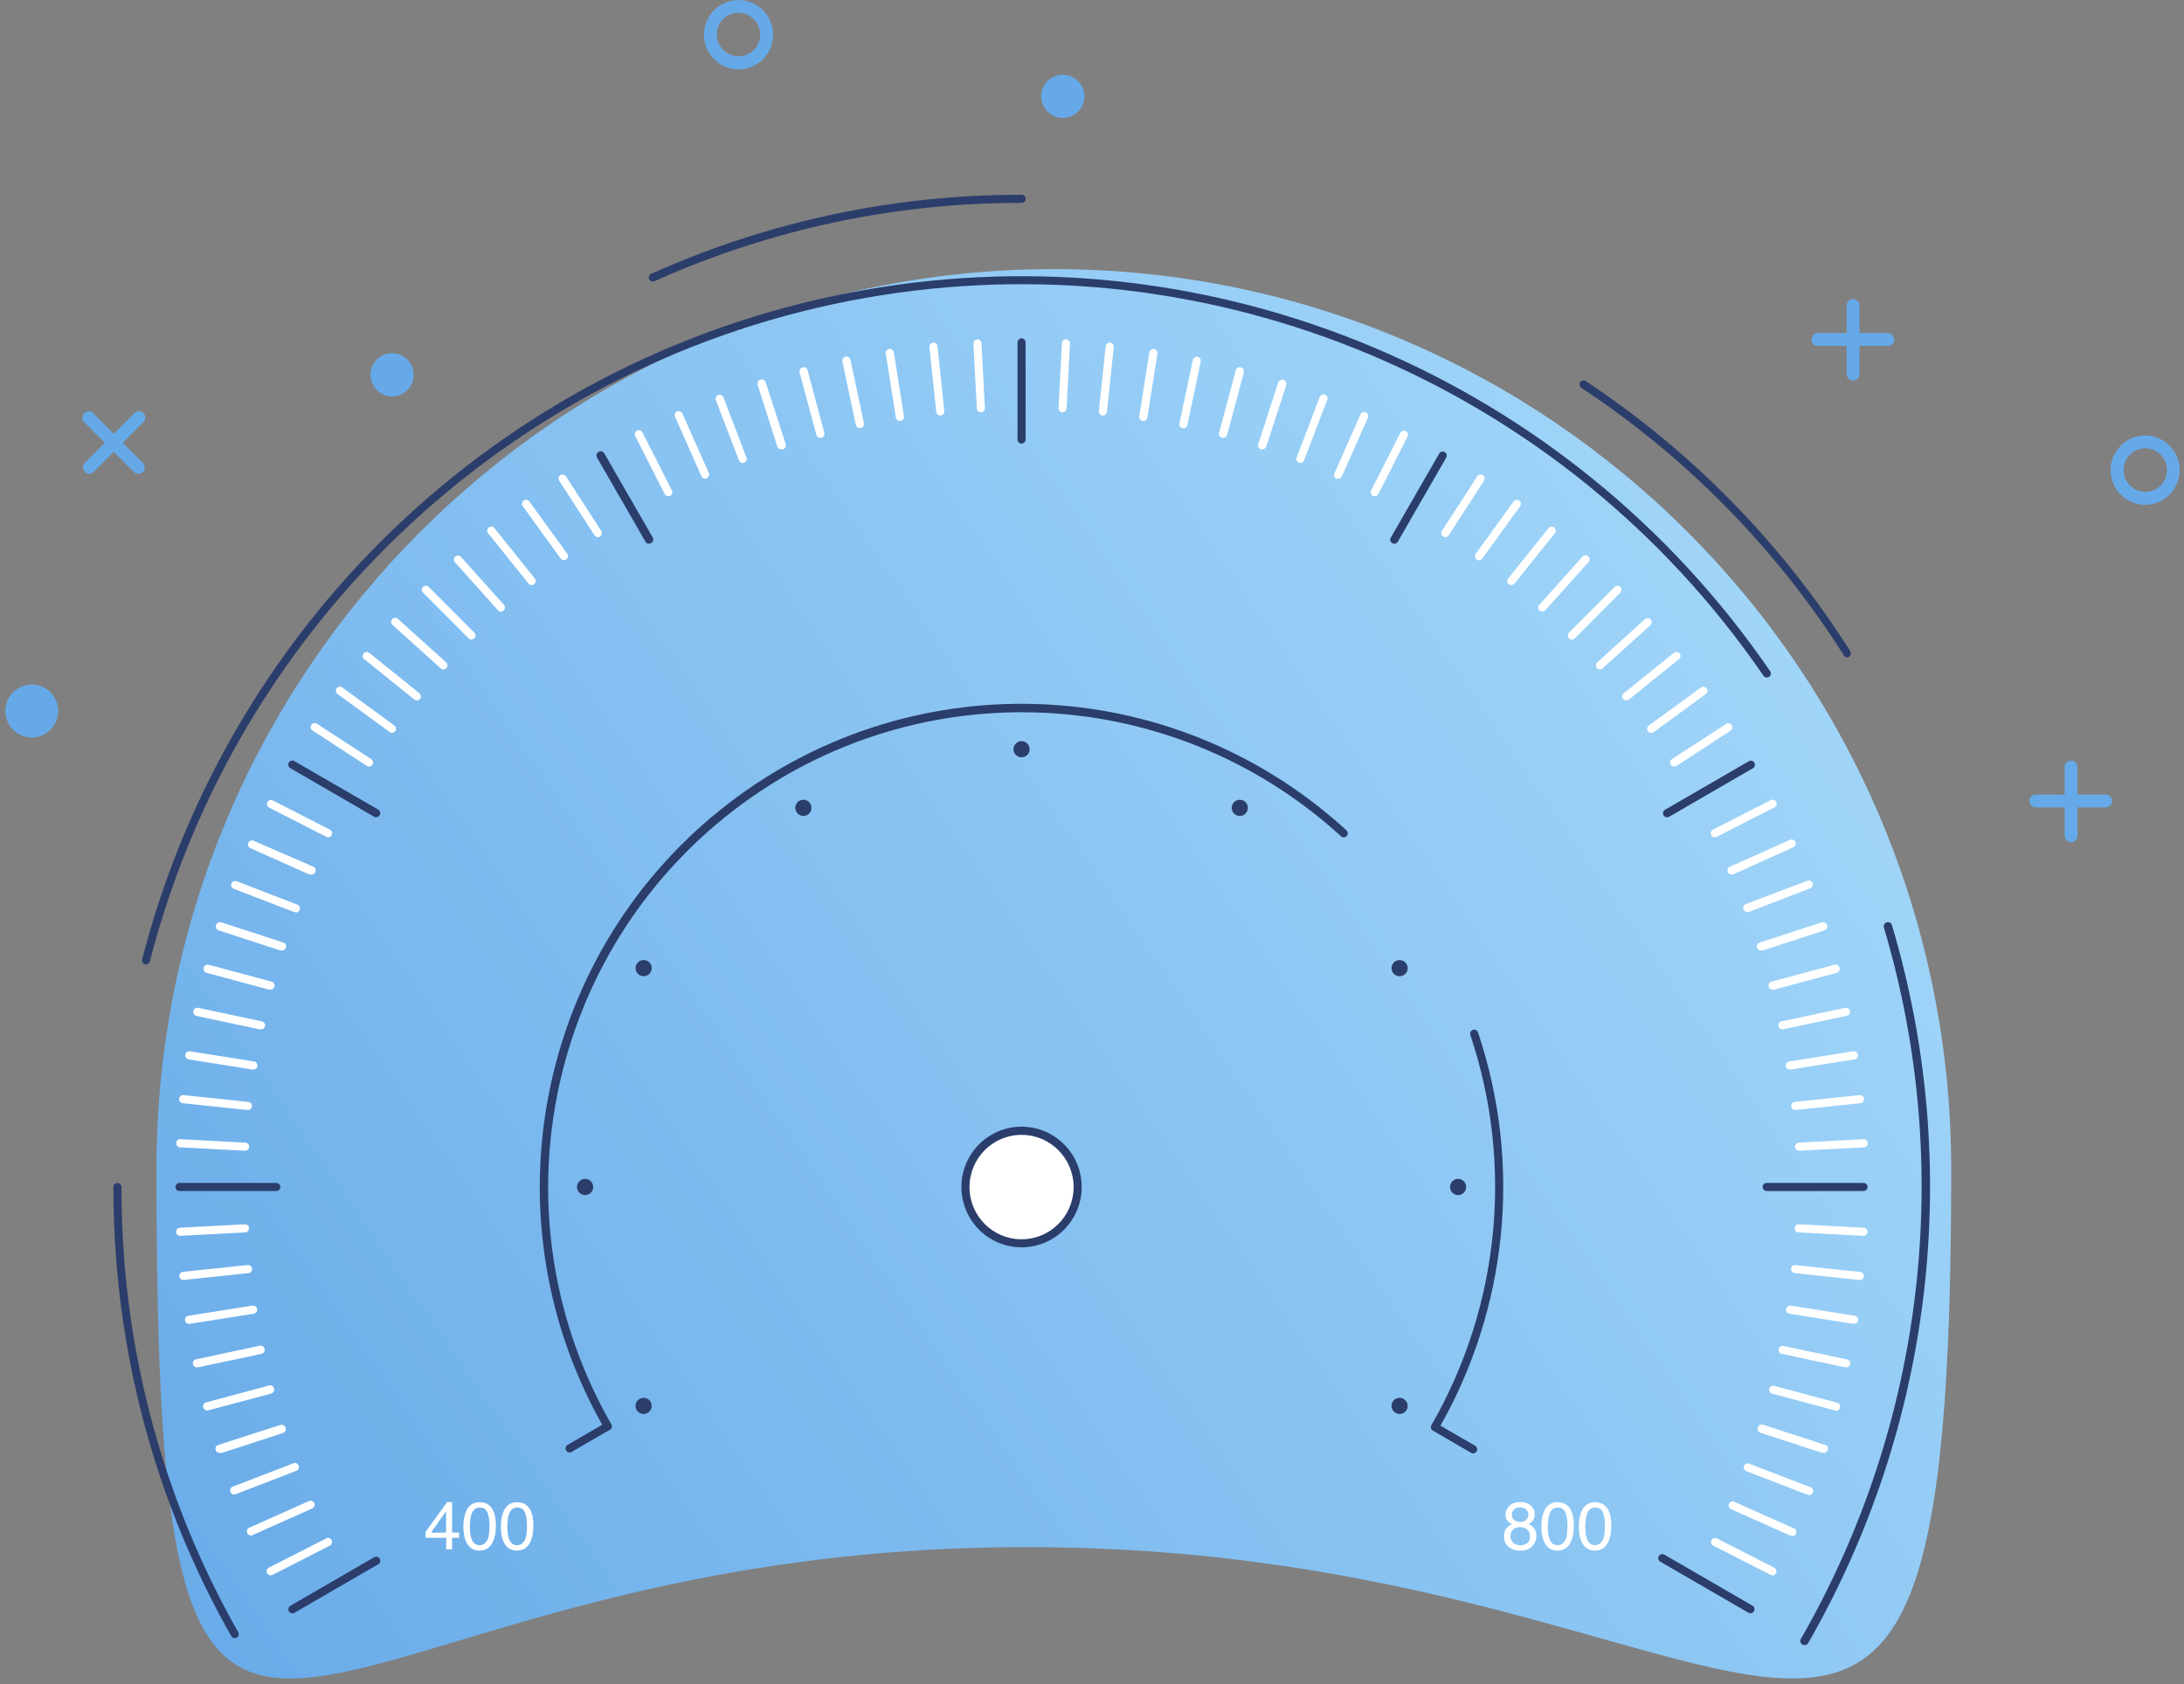<?xml version="1.0" encoding="UTF-8"?>
<svg width="389px" height="300px" viewBox="0 0 389 300" version="1.1" xmlns="http://www.w3.org/2000/svg" xmlns:xlink="http://www.w3.org/1999/xlink">
    <rect x="0" y="0" width="389" height="300" fill="#808080" stroke="none"/>
    <!-- Generator: Sketch 46.1 (44463) - http://www.bohemiancoding.com/sketch -->
    <title>Speedometer</title>
    <desc>Created with Sketch.</desc>
    <defs>
        <linearGradient x1="112.567%" y1="24.464%" x2="5.174%" y2="96.113%" id="linearGradient-1">
            <stop stop-color="#A8DBFB" offset="0%"></stop>
            <stop stop-color="#66A9E8" offset="100%"></stop>
        </linearGradient>
    </defs>
    <g id="Symbols" stroke="none" stroke-width="1" fill="none" fill-rule="evenodd">
        <g id="Speedometer">
            <g id="Speed_2" fill-rule="nonzero">
                <path d="M27.869,208.284 C27.869,119.73 99.43,47.942 187.704,47.942 C275.978,47.942 347.538,119.73 347.538,208.284 C347.538,360 316.957,275.611 182.858,275.611 C48.76,275.611 27.869,360 27.869,208.284 Z" id="Shape" fill="url(#linearGradient-1)"></path>
                <path d="M321.371,293.062 C321.115,293.061 320.879,292.923 320.752,292.7 C320.624,292.477 320.625,292.203 320.753,291.981 C342.843,253.567 348.193,207.725 335.547,165.231 C335.473,164.973 335.541,164.695 335.726,164.502 C335.911,164.308 336.185,164.228 336.445,164.293 C336.704,164.357 336.91,164.555 336.985,164.812 C349.747,207.688 344.349,253.943 322.061,292.702 C321.921,292.947 321.651,293.088 321.371,293.062 Z" id="Shape" fill="#2B3D6B"></path>
                <path d="M26,171.808 L25.828,171.808 C25.643,171.76 25.484,171.641 25.387,171.476 C25.29,171.311 25.262,171.113 25.31,170.928 C41.164,109.347 91.411,62.731 153.846,51.679 C216.282,40.627 279.398,67.177 315.304,119.596 C315.505,119.922 315.417,120.35 315.103,120.569 C314.789,120.788 314.359,120.722 314.125,120.418 C278.545,68.454 215.985,42.128 154.098,53.078 C92.21,64.028 42.403,110.234 26.69,171.274 C26.606,171.587 26.324,171.806 26,171.808 Z" id="Shape" fill="#2B3D6B"></path>
                <path d="M41.83,291.837 C41.569,291.84 41.327,291.702 41.197,291.476 C29.438,270.776 22.424,247.707 20.666,223.947 C20.35,219.822 20.192,215.625 20.192,211.471 C20.192,211.073 20.514,210.75 20.911,210.75 C21.308,210.75 21.629,211.073 21.629,211.471 C21.629,215.596 21.788,219.75 22.09,223.846 C23.831,247.393 30.781,270.255 42.434,290.769 C42.628,291.116 42.505,291.554 42.161,291.75 C42.059,291.806 41.945,291.835 41.83,291.837 Z" id="Shape" fill="#2B3D6B"></path>
                <path d="M116.434,50.149 C116.037,50.229 115.651,49.97 115.572,49.572 C115.492,49.174 115.75,48.786 116.147,48.707 C136.855,39.427 159.287,34.654 181.967,34.702 C182.364,34.702 182.686,35.025 182.686,35.423 C182.686,35.821 182.364,36.144 181.967,36.144 C159.491,36.096 137.259,40.824 116.736,50.019 C116.647,50.086 116.544,50.13 116.434,50.149 Z" id="Shape" fill="#2B3D6B"></path>
                <path d="M329.048,117.115 C328.804,117.115 328.577,116.99 328.445,116.784 C316.371,97.731 300.406,81.464 281.603,69.058 C281.314,68.824 281.249,68.408 281.455,68.098 C281.66,67.787 282.066,67.685 282.394,67.861 C301.326,80.388 317.398,96.796 329.552,116.005 C329.693,116.227 329.703,116.508 329.578,116.74 C329.452,116.971 329.21,117.115 328.948,117.115 L329.048,117.115 Z" id="Shape" fill="#2B3D6B"></path>
                <path d="M255.594,254.928 C255.338,254.926 255.102,254.788 254.975,254.565 C254.847,254.343 254.848,254.069 254.976,253.846 C267.108,232.76 269.627,207.461 261.891,184.385 C261.764,184.006 261.967,183.596 262.344,183.469 C262.721,183.341 263.13,183.545 263.257,183.923 C271.132,207.403 268.566,233.146 256.212,254.596 C256.077,254.807 255.843,254.932 255.594,254.928 Z" id="Shape" fill="#2B3D6B"></path>
                <path d="M108.239,254.798 C107.984,254.797 107.749,254.659 107.621,254.438 C86.485,217.672 95.222,170.939 128.201,144.354 C161.18,117.77 208.554,119.273 239.793,147.894 C240.001,148.062 240.1,148.332 240.049,148.594 C239.998,148.857 239.805,149.07 239.55,149.147 C239.294,149.224 239.017,149.153 238.83,148.962 C208.105,120.874 161.564,119.424 129.16,145.543 C96.756,171.663 88.146,217.569 108.872,253.716 C109.068,254.059 108.953,254.497 108.613,254.697 C108.5,254.765 108.371,254.8 108.239,254.798 Z" id="Shape" fill="#2B3D6B"></path>
                <ellipse id="Oval" fill="#FFFFFF" cx="181.953" cy="211.457" rx="9.992" ry="10.024"></ellipse>
                <path d="M181.953,222.202 C176.037,222.202 171.241,217.391 171.241,211.457 C171.241,205.522 176.037,200.712 181.953,200.712 C187.868,200.712 192.664,205.522 192.664,211.457 C192.664,217.391 187.868,222.202 181.953,222.202 Z M181.953,202.168 C176.831,202.168 172.679,206.333 172.679,211.471 C172.679,216.609 176.831,220.774 181.953,220.774 C187.074,220.774 191.226,216.609 191.226,211.471 C191.226,206.333 187.074,202.168 181.953,202.168 Z" id="Shape" fill="#2B3D6B"></path>
                <path d="M181.953,60.995 L181.953,78.303" id="Shape" fill="#78D2DF"></path>
                <path d="M181.953,79.024 C181.556,79.024 181.234,78.701 181.234,78.303 L181.234,60.995 C181.234,60.597 181.556,60.274 181.953,60.274 C182.35,60.274 182.671,60.597 182.671,60.995 L182.671,78.303 C182.671,78.701 182.35,79.024 181.953,79.024 Z" id="Shape" fill="#2B3D6B"></path>
                <path d="M106.96,81.144 L115.586,96.144" id="Shape" fill="#78D2DF"></path>
                <path d="M115.586,96.865 C115.331,96.864 115.096,96.727 114.968,96.505 L106.342,81.519 C106.208,81.287 106.208,81.002 106.341,80.77 C106.475,80.538 106.721,80.395 106.988,80.395 C107.255,80.395 107.502,80.537 107.635,80.769 L116.262,95.755 C116.39,95.977 116.39,96.251 116.263,96.474 C116.136,96.697 115.9,96.835 115.644,96.837 L115.586,96.865 Z" id="Shape" fill="#2B3D6B"></path>
                <path d="M52.067,136.226 L67.005,144.88" id="Shape" fill="#78D2DF"></path>
                <path d="M67.005,145.601 C66.878,145.6 66.754,145.565 66.645,145.5 L51.707,136.846 C51.362,136.647 51.243,136.205 51.441,135.858 C51.64,135.512 52.081,135.392 52.426,135.591 L67.379,144.231 C67.656,144.396 67.79,144.726 67.706,145.038 C67.622,145.351 67.342,145.569 67.019,145.572 L67.005,145.601 Z" id="Shape" fill="#2B3D6B"></path>
                <path d="M296.138,277.587 L311.853,286.688" id="Shape" fill="#78D2DF"></path>
                <path d="M311.795,287.409 C311.669,287.407 311.545,287.373 311.436,287.308 L295.721,278.207 C295.498,278.078 295.36,277.839 295.36,277.581 C295.359,277.322 295.496,277.083 295.719,276.953 C295.942,276.824 296.217,276.823 296.44,276.952 L312.155,286.053 C312.432,286.218 312.566,286.548 312.482,286.86 C312.399,287.173 312.118,287.391 311.795,287.394 L311.795,287.409 Z" id="Shape" fill="#2B3D6B"></path>
                <path d="M31.967,211.457 L49.22,211.457" id="Shape" fill="#78D2DF"></path>
                <path d="M49.22,212.178 L31.967,212.178 C31.57,212.178 31.248,211.855 31.248,211.457 C31.248,211.058 31.57,210.736 31.967,210.736 L49.22,210.736 C49.617,210.736 49.939,211.058 49.939,211.457 C49.939,211.855 49.617,212.178 49.22,212.178 Z" id="Shape" fill="#2B3D6B"></path>
                <path d="M314.7,211.457 L331.953,211.457" id="Shape" fill="#78D2DF"></path>
                <path d="M331.924,212.178 L314.671,212.178 C314.274,212.178 313.952,211.855 313.952,211.457 C313.952,211.058 314.274,210.736 314.671,210.736 L331.924,210.736 C332.321,210.736 332.643,211.058 332.643,211.457 C332.643,211.855 332.321,212.178 331.924,212.178 Z" id="Shape" fill="#2B3D6B"></path>
                <path d="M52.067,286.688 L67.005,278.034" id="Shape" fill="#78D2DF"></path>
                <path d="M52.067,287.409 C51.744,287.405 51.463,287.187 51.38,286.875 C51.296,286.562 51.43,286.232 51.707,286.067 L66.645,277.413 C66.991,277.214 67.432,277.334 67.63,277.68 C67.829,278.027 67.71,278.469 67.364,278.668 L52.426,287.322 C52.316,287.383 52.192,287.412 52.067,287.409 L52.067,287.409 Z" id="Shape" fill="#2B3D6B"></path>
                <path d="M296.915,144.88 L311.853,136.226" id="Shape" fill="#78D2DF"></path>
                <path d="M296.915,145.601 C296.592,145.598 296.312,145.379 296.228,145.067 C296.144,144.755 296.278,144.425 296.555,144.26 L311.494,135.606 C311.839,135.407 312.28,135.526 312.478,135.873 C312.677,136.219 312.558,136.661 312.212,136.861 L297.274,145.514 C297.164,145.574 297.04,145.604 296.915,145.601 L296.915,145.601 Z" id="Shape" fill="#2B3D6B"></path>
                <path d="M248.333,96.144 L256.96,81.144" id="Shape" fill="#78D2DF"></path>
                <path d="M248.333,96.865 C248.077,96.864 247.841,96.726 247.714,96.503 C247.587,96.28 247.587,96.006 247.715,95.784 L256.342,80.798 C256.47,80.574 256.708,80.436 256.966,80.435 C257.223,80.435 257.462,80.572 257.591,80.796 C257.72,81.019 257.721,81.295 257.592,81.519 L248.966,96.505 C248.836,96.731 248.594,96.869 248.333,96.865 Z" id="Shape" fill="#2B3D6B"></path>
                <path d="M174.706,73.442 C174.326,73.443 174.01,73.146 173.987,72.764 L173.384,61.226 C173.372,61.035 173.436,60.846 173.563,60.703 C173.69,60.56 173.869,60.473 174.059,60.462 C174.25,60.45 174.438,60.515 174.581,60.642 C174.724,60.769 174.81,60.948 174.821,61.139 L175.425,72.678 C175.437,72.869 175.372,73.057 175.246,73.201 C175.119,73.344 174.94,73.431 174.749,73.442 L174.706,73.442 Z" id="Shape" fill="#FFFFFF"></path>
                <path d="M167.474,74.019 C167.104,74.021 166.793,73.74 166.756,73.37 L165.548,61.832 C165.508,61.433 165.798,61.078 166.195,61.038 C166.592,60.999 166.946,61.289 166.986,61.688 L168.193,73.226 C168.235,73.62 167.953,73.974 167.561,74.019 L167.474,74.019 Z" id="Shape" fill="#FFFFFF"></path>
                <path d="M160.271,75 C159.921,74.997 159.623,74.742 159.567,74.394 L157.77,63 C157.706,62.602 157.977,62.227 158.374,62.163 C158.771,62.1 159.144,62.371 159.207,62.769 L161.005,74.163 C161.033,74.353 160.986,74.546 160.873,74.7 C160.759,74.854 160.59,74.957 160.401,74.986 L160.271,75 Z" id="Shape" fill="#FFFFFF"></path>
                <path d="M153.14,76.284 C152.799,76.284 152.504,76.043 152.436,75.707 L150.049,64.413 C149.995,64.156 150.082,63.889 150.278,63.713 C150.473,63.538 150.747,63.48 150.997,63.562 C151.246,63.644 151.433,63.853 151.487,64.111 L153.873,75.404 C153.912,75.591 153.874,75.786 153.769,75.946 C153.664,76.105 153.5,76.217 153.313,76.255 L153.14,76.284 Z" id="Shape" fill="#FFFFFF"></path>
                <path d="M146.095,77.986 C145.772,77.984 145.489,77.765 145.405,77.452 L142.415,66.346 C142.348,66.089 142.423,65.815 142.612,65.628 C142.801,65.441 143.075,65.37 143.331,65.44 C143.587,65.511 143.786,65.714 143.852,65.971 L146.828,77.12 C146.929,77.502 146.705,77.895 146.325,78 L146.095,77.986 Z" id="Shape" fill="#FFFFFF"></path>
                <path d="M139.137,80.048 C138.821,80.05 138.541,79.845 138.446,79.543 L134.953,68.582 C134.83,68.183 135.052,67.76 135.449,67.637 C135.846,67.514 136.267,67.736 136.39,68.135 L139.942,79.111 C140.064,79.489 139.859,79.896 139.482,80.019 L139.137,80.048 Z" id="Shape" fill="#FFFFFF"></path>
                <path d="M132.293,82.486 C131.994,82.488 131.725,82.304 131.617,82.024 L127.491,71.25 C127.381,70.889 127.568,70.504 127.919,70.368 C128.27,70.231 128.666,70.39 128.828,70.731 L132.954,81.505 C133.04,81.727 133.01,81.978 132.875,82.174 C132.74,82.371 132.516,82.487 132.278,82.486 L132.293,82.486 Z" id="Shape" fill="#FFFFFF"></path>
                <path d="M125.593,85.269 C125.306,85.27 125.046,85.1 124.932,84.837 L120.259,74.293 C120.134,74.056 120.151,73.769 120.303,73.548 C120.455,73.327 120.716,73.209 120.982,73.241 C121.247,73.274 121.473,73.451 121.567,73.702 L126.24,84.245 C126.402,84.608 126.241,85.033 125.88,85.197 C125.791,85.241 125.693,85.266 125.593,85.269 L125.593,85.269 Z" id="Shape" fill="#FFFFFF"></path>
                <path d="M119.037,88.399 C118.765,88.402 118.515,88.252 118.39,88.01 L113.171,77.726 C113.032,77.494 113.034,77.204 113.176,76.974 C113.318,76.745 113.576,76.614 113.844,76.635 C114.113,76.657 114.347,76.827 114.45,77.077 L119.669,87.361 C119.784,87.583 119.776,87.85 119.647,88.065 C119.518,88.279 119.287,88.411 119.037,88.413 L119.037,88.399 Z" id="Shape" fill="#FFFFFF"></path>
                <path d="M106.485,95.683 C106.241,95.682 106.013,95.557 105.881,95.351 L99.613,85.673 C99.457,85.457 99.434,85.172 99.551,84.933 C99.669,84.693 99.909,84.539 100.175,84.531 C100.44,84.523 100.689,84.663 100.821,84.894 L107.089,94.572 C107.231,94.794 107.241,95.076 107.115,95.307 C106.989,95.538 106.748,95.682 106.485,95.683 L106.485,95.683 Z" id="Shape" fill="#FFFFFF"></path>
                <path d="M100.447,99.808 C100.218,99.804 100.004,99.692 99.872,99.505 L93.114,90.173 C92.963,89.964 92.934,89.69 93.038,89.454 C93.142,89.218 93.364,89.056 93.62,89.029 C93.876,89.002 94.127,89.113 94.279,89.322 L101.036,98.654 C101.191,98.872 101.213,99.159 101.092,99.398 C100.971,99.637 100.728,99.789 100.461,99.793 L100.447,99.808 Z" id="Shape" fill="#FFFFFF"></path>
                <path d="M94.696,104.236 C94.477,104.235 94.271,104.134 94.135,103.962 L86.946,94.99 C86.696,94.68 86.744,94.224 87.054,93.974 C87.364,93.723 87.818,93.771 88.068,94.082 L95.256,103.053 C95.427,103.269 95.459,103.564 95.34,103.813 C95.221,104.061 94.971,104.22 94.696,104.221 L94.696,104.236 Z" id="Shape" fill="#FFFFFF"></path>
                <path d="M89.232,108.966 C89.028,108.964 88.835,108.875 88.7,108.721 L81.008,100.139 C80.77,99.842 80.804,99.409 81.086,99.153 C81.369,98.897 81.801,98.906 82.072,99.173 L89.764,107.755 C89.95,107.966 89.995,108.267 89.881,108.524 C89.766,108.782 89.513,108.949 89.232,108.952 L89.232,108.966 Z" id="Shape" fill="#FFFFFF"></path>
                <path d="M83.97,113.942 C83.781,113.94 83.6,113.862 83.467,113.726 L75.329,105.562 C75.047,105.28 75.047,104.821 75.329,104.538 C75.611,104.256 76.068,104.256 76.35,104.538 L84.488,112.702 C84.689,112.908 84.749,113.215 84.639,113.481 C84.53,113.748 84.272,113.924 83.985,113.928 L83.97,113.942 Z" id="Shape" fill="#FFFFFF"></path>
                <path d="M78.967,119.25 C78.791,119.248 78.622,119.181 78.492,119.062 L69.938,111.346 C69.73,111.178 69.631,110.909 69.682,110.646 C69.733,110.383 69.925,110.17 70.181,110.093 C70.437,110.016 70.714,110.088 70.901,110.279 L79.456,117.995 C79.674,118.194 79.749,118.508 79.644,118.785 C79.54,119.062 79.277,119.246 78.981,119.25 L78.967,119.25 Z" id="Shape" fill="#FFFFFF"></path>
                <path d="M74.251,124.788 C74.089,124.788 73.932,124.732 73.805,124.63 L64.863,117.418 C64.553,117.167 64.505,116.712 64.755,116.401 C65.005,116.091 65.459,116.042 65.768,116.293 L74.711,123.505 C74.948,123.696 75.04,124.016 74.94,124.305 C74.84,124.593 74.57,124.787 74.265,124.788 L74.251,124.788 Z" id="Shape" fill="#FFFFFF"></path>
                <path d="M69.837,130.558 C69.686,130.556 69.54,130.505 69.42,130.413 L60.118,123.635 C59.91,123.483 59.799,123.231 59.826,122.974 C59.853,122.717 60.015,122.495 60.25,122.39 C60.485,122.285 60.758,122.314 60.966,122.466 L70.254,129.26 C70.5,129.444 70.601,129.765 70.507,130.058 C70.413,130.351 70.144,130.552 69.837,130.558 L69.837,130.558 Z" id="Shape" fill="#FFFFFF"></path>
                <path d="M65.725,136.558 C65.587,136.557 65.453,136.517 65.337,136.442 L55.69,130.154 C55.459,130.022 55.319,129.772 55.327,129.506 C55.335,129.239 55.489,128.999 55.728,128.881 C55.966,128.763 56.25,128.786 56.466,128.942 L66.113,135.231 C66.381,135.404 66.503,135.733 66.413,136.04 C66.323,136.346 66.044,136.557 65.725,136.558 L65.725,136.558 Z" id="Shape" fill="#FFFFFF"></path>
                <path d="M58.479,149.163 C58.365,149.166 58.251,149.141 58.148,149.091 L47.897,143.856 C47.574,143.661 47.456,143.25 47.626,142.912 C47.796,142.575 48.197,142.427 48.544,142.572 L58.752,147.793 C59.057,147.941 59.218,148.282 59.138,148.612 C59.058,148.942 58.76,149.172 58.421,149.163 L58.479,149.163 Z" id="Shape" fill="#FFFFFF"></path>
                <path d="M315.692,280.63 C315.577,280.633 315.464,280.608 315.361,280.558 L305.11,275.322 C304.787,275.127 304.669,274.716 304.839,274.379 C305.009,274.042 305.409,273.893 305.757,274.038 L316.008,279.274 C316.313,279.422 316.474,279.763 316.394,280.093 C316.314,280.423 316.016,280.653 315.677,280.644 L315.692,280.63 Z" id="Shape" fill="#FFFFFF"></path>
                <path d="M55.359,155.769 C55.264,155.789 55.166,155.789 55.071,155.769 L44.562,151.082 C44.226,150.904 44.085,150.495 44.241,150.148 C44.397,149.8 44.796,149.634 45.151,149.769 L55.647,154.327 C56.044,154.407 56.301,154.794 56.222,155.192 C56.142,155.591 55.756,155.849 55.359,155.769 Z" id="Shape" fill="#FFFFFF"></path>
                <path d="M319.07,273.519 C318.976,273.539 318.878,273.539 318.783,273.519 L308.273,268.832 C307.937,268.654 307.797,268.245 307.953,267.898 C308.109,267.55 308.507,267.384 308.862,267.519 L319.372,272.207 C319.769,272.286 320.027,272.674 319.948,273.072 C319.868,273.47 319.482,273.729 319.085,273.649 L319.07,273.519 Z" id="Shape" fill="#FFFFFF"></path>
                <path d="M52.57,162.447 C52.484,162.463 52.397,162.463 52.311,162.447 L41.571,158.308 C41.231,158.146 41.073,157.748 41.209,157.396 C41.345,157.044 41.729,156.857 42.089,156.966 L52.829,161.106 C53.226,161.177 53.49,161.558 53.418,161.957 C53.347,162.355 52.967,162.62 52.57,162.548 L52.57,162.447 Z" id="Shape" fill="#FFFFFF"></path>
                <path d="M322.075,266.236 C321.99,266.251 321.902,266.251 321.817,266.236 L311.077,262.096 C310.819,262.017 310.626,261.801 310.578,261.535 C310.53,261.268 310.635,260.998 310.849,260.833 C311.063,260.669 311.351,260.639 311.594,260.755 L322.334,264.894 C322.591,264.941 322.804,265.121 322.892,265.367 C322.98,265.614 322.931,265.888 322.763,266.088 C322.594,266.288 322.332,266.383 322.075,266.337 L322.075,266.236 Z" id="Shape" fill="#FFFFFF"></path>
                <path d="M50.126,169.312 L49.91,169.312 L38.969,165.75 C38.572,165.627 38.35,165.204 38.473,164.805 C38.596,164.407 39.017,164.184 39.414,164.308 L50.356,167.87 C50.753,167.93 51.026,168.301 50.967,168.7 C50.907,169.098 50.537,169.372 50.14,169.312 L50.126,169.312 Z" id="Shape" fill="#FFFFFF"></path>
                <path d="M324.735,258.808 L324.52,258.808 L313.578,255.245 C313.181,255.122 312.959,254.699 313.082,254.3 C313.205,253.902 313.627,253.679 314.024,253.803 L324.965,257.365 C325.222,257.404 325.439,257.577 325.534,257.82 C325.629,258.062 325.588,258.337 325.426,258.541 C325.264,258.745 325.006,258.846 324.75,258.808 L324.735,258.808 Z" id="Shape" fill="#FFFFFF"></path>
                <path d="M48.098,176.293 L47.911,176.293 L36.798,173.308 C36.541,173.241 36.339,173.041 36.269,172.785 C36.198,172.528 36.269,172.253 36.456,172.064 C36.642,171.874 36.915,171.798 37.172,171.865 L48.285,174.851 C48.682,174.903 48.962,175.268 48.911,175.666 C48.859,176.064 48.495,176.345 48.098,176.293 L48.098,176.293 Z" id="Shape" fill="#FFFFFF"></path>
                <path d="M326.935,251.25 L326.748,251.25 L315.634,248.264 C315.255,248.159 315.03,247.767 315.131,247.385 C315.243,247.009 315.628,246.787 316.008,246.88 L327.122,249.865 C327.379,249.899 327.598,250.067 327.698,250.307 C327.797,250.547 327.762,250.822 327.604,251.028 C327.447,251.235 327.192,251.341 326.935,251.308 L326.935,251.25 Z" id="Shape" fill="#FFFFFF"></path>
                <path d="M46.402,183.375 L46.258,183.375 L35.001,180.981 C34.744,180.927 34.535,180.739 34.453,180.489 C34.372,180.239 34.429,179.964 34.604,179.768 C34.78,179.572 35.046,179.484 35.302,179.538 L46.56,181.933 C46.957,181.973 47.247,182.328 47.207,182.726 C47.167,183.124 46.813,183.415 46.416,183.375 L46.402,183.375 Z" id="Shape" fill="#FFFFFF"></path>
                <path d="M328.761,243.577 L328.617,243.577 L317.36,241.183 C317.173,241.144 317.009,241.033 316.903,240.874 C316.798,240.714 316.761,240.519 316.799,240.332 C316.885,239.946 317.26,239.698 317.647,239.769 L328.905,242.163 C329.302,242.203 329.591,242.558 329.552,242.957 C329.512,243.355 329.158,243.646 328.761,243.606 L328.761,243.577 Z" id="Shape" fill="#FFFFFF"></path>
                <path d="M45.079,190.529 L44.964,190.529 L33.606,188.726 C33.209,188.662 32.939,188.288 33.002,187.889 C33.066,187.491 33.439,187.22 33.836,187.284 L45.194,189.087 C45.591,189.118 45.887,189.467 45.856,189.865 C45.824,190.264 45.476,190.561 45.079,190.529 L45.079,190.529 Z" id="Shape" fill="#FFFFFF"></path>
                <path d="M330.199,235.832 L330.084,235.832 L318.725,234.029 C318.469,233.988 318.253,233.812 318.16,233.568 C318.068,233.325 318.111,233.05 318.275,232.847 C318.439,232.645 318.699,232.545 318.955,232.587 L330.314,234.389 C330.711,234.421 331.007,234.77 330.975,235.168 C330.943,235.567 330.596,235.864 330.199,235.832 L330.199,235.832 Z" id="Shape" fill="#FFFFFF"></path>
                <path d="M44.13,197.74 L44.058,197.74 L32.556,196.529 C32.159,196.489 31.87,196.134 31.909,195.736 C31.949,195.337 32.303,195.047 32.7,195.087 L44.202,196.298 C44.599,196.318 44.905,196.657 44.885,197.055 C44.865,197.454 44.527,197.76 44.13,197.74 L44.13,197.74 Z" id="Shape" fill="#FFFFFF"></path>
                <path d="M331.219,228.014 L331.148,228.014 L319.646,226.803 C319.253,226.758 318.971,226.403 319.013,226.01 C319.031,225.819 319.125,225.644 319.274,225.524 C319.423,225.405 319.614,225.351 319.804,225.375 L331.306,226.587 C331.703,226.606 332.008,226.945 331.989,227.344 C331.969,227.742 331.631,228.049 331.234,228.029 L331.219,228.014 Z" id="Shape" fill="#FFFFFF"></path>
                <path d="M43.57,204.995 L43.57,204.995 L32.068,204.389 C31.877,204.378 31.698,204.291 31.571,204.148 C31.445,204.005 31.38,203.816 31.392,203.625 C31.399,203.432 31.484,203.251 31.628,203.123 C31.772,202.995 31.962,202.931 32.154,202.947 L43.656,203.553 C44.053,203.553 44.375,203.876 44.375,204.274 C44.375,204.672 44.053,204.995 43.656,204.995 L43.57,204.995 Z" id="Shape" fill="#FFFFFF"></path>
                <path d="M331.838,220.154 L331.838,220.154 L320.336,219.548 C319.939,219.528 319.633,219.189 319.653,218.791 C319.673,218.393 320.011,218.086 320.408,218.106 L331.91,218.712 C332.307,218.712 332.628,219.034 332.628,219.433 C332.628,219.831 332.307,220.154 331.91,220.154 L331.838,220.154 Z" id="Shape" fill="#FFFFFF"></path>
                <path d="M32.082,220.154 C31.685,220.154 31.363,219.831 31.363,219.433 C31.363,219.034 31.685,218.712 32.082,218.712 L43.584,218.106 C43.777,218.086 43.969,218.147 44.114,218.276 C44.259,218.405 44.343,218.589 44.346,218.784 C44.358,218.975 44.293,219.163 44.166,219.307 C44.039,219.45 43.861,219.537 43.67,219.548 L32.168,220.154 L32.082,220.154 Z" id="Shape" fill="#FFFFFF"></path>
                <path d="M320.422,204.995 C320.025,204.995 319.703,204.672 319.703,204.274 C319.703,203.876 320.025,203.553 320.422,203.553 L331.924,202.947 C332.318,202.93 332.655,203.23 332.686,203.625 C332.698,203.816 332.633,204.005 332.506,204.148 C332.38,204.291 332.201,204.378 332.01,204.389 L320.508,204.995 L320.422,204.995 Z" id="Shape" fill="#FFFFFF"></path>
                <path d="M32.686,228.014 C32.289,228.034 31.951,227.728 31.931,227.329 C31.911,226.931 32.217,226.592 32.614,226.572 L44.116,225.361 C44.373,225.335 44.624,225.448 44.774,225.659 C44.925,225.869 44.952,226.144 44.846,226.38 C44.74,226.616 44.516,226.777 44.26,226.803 L32.758,228.014 L32.686,228.014 Z" id="Shape" fill="#FFFFFF"></path>
                <path d="M319.789,197.74 C319.392,197.76 319.054,197.454 319.035,197.055 C319.015,196.657 319.32,196.318 319.717,196.298 L331.219,195.087 C331.476,195.061 331.727,195.174 331.878,195.385 C332.029,195.595 332.056,195.87 331.95,196.106 C331.844,196.342 331.62,196.503 331.363,196.529 L319.861,197.74 L319.789,197.74 Z" id="Shape" fill="#FFFFFF"></path>
                <path d="M33.721,235.832 C33.324,235.864 32.976,235.567 32.945,235.168 C32.913,234.77 33.209,234.421 33.606,234.389 L44.964,232.587 C45.361,232.523 45.734,232.794 45.798,233.192 C45.862,233.591 45.591,233.965 45.194,234.029 L33.836,235.832 L33.721,235.832 Z" id="Shape" fill="#FFFFFF"></path>
                <path d="M318.84,190.529 C318.443,190.561 318.096,190.264 318.064,189.865 C318.032,189.467 318.328,189.118 318.725,189.087 L330.084,187.284 C330.481,187.22 330.854,187.491 330.918,187.889 C330.981,188.288 330.711,188.662 330.314,188.726 L318.955,190.529 L318.84,190.529 Z" id="Shape" fill="#FFFFFF"></path>
                <path d="M35.144,243.577 C34.747,243.617 34.393,243.326 34.354,242.928 C34.314,242.53 34.604,242.174 35.001,242.135 L46.258,239.74 C46.655,239.657 47.045,239.912 47.128,240.31 C47.211,240.708 46.957,241.099 46.56,241.183 L35.302,243.577 L35.144,243.577 Z" id="Shape" fill="#FFFFFF"></path>
                <path d="M317.546,183.375 C317.149,183.415 316.795,183.124 316.756,182.726 C316.716,182.328 317.006,181.973 317.403,181.933 L328.66,179.538 C329.048,179.467 329.422,179.715 329.509,180.101 C329.547,180.288 329.509,180.483 329.404,180.643 C329.299,180.803 329.135,180.914 328.948,180.952 L317.69,183.346 L317.546,183.375 Z" id="Shape" fill="#FFFFFF"></path>
                <path d="M36.985,251.25 C36.588,251.302 36.224,251.021 36.172,250.623 C36.121,250.224 36.401,249.859 36.798,249.808 L47.911,246.822 C48.309,246.719 48.714,246.957 48.817,247.356 C48.921,247.754 48.682,248.161 48.285,248.264 L37.186,251.221 L36.985,251.25 Z" id="Shape" fill="#FFFFFF"></path>
                <path d="M315.821,176.293 C315.424,176.345 315.06,176.064 315.009,175.666 C314.957,175.268 315.237,174.903 315.634,174.851 L326.748,171.865 C327.005,171.798 327.278,171.874 327.464,172.064 C327.65,172.253 327.722,172.528 327.651,172.785 C327.58,173.041 327.379,173.241 327.122,173.308 L316.008,176.293 L315.821,176.293 Z" id="Shape" fill="#FFFFFF"></path>
                <path d="M39.213,258.808 C38.816,258.867 38.446,258.593 38.386,258.195 C38.327,257.796 38.6,257.425 38.997,257.365 L49.939,253.846 C50.336,253.723 50.757,253.945 50.88,254.344 C51.004,254.742 50.781,255.165 50.384,255.288 L39.443,258.851 L39.213,258.808 Z" id="Shape" fill="#FFFFFF"></path>
                <path d="M313.765,169.312 C313.368,169.372 312.998,169.098 312.938,168.7 C312.879,168.301 313.153,167.93 313.55,167.87 L324.491,164.308 C324.748,164.228 325.027,164.291 325.225,164.475 C325.422,164.658 325.507,164.933 325.448,165.196 C325.388,165.459 325.193,165.67 324.936,165.75 L313.995,169.312 L313.765,169.312 Z" id="Shape" fill="#FFFFFF"></path>
                <path d="M41.844,266.236 C41.447,266.307 41.067,266.043 40.996,265.644 C40.924,265.246 41.188,264.865 41.585,264.793 L52.325,260.654 C52.685,260.544 53.069,260.731 53.205,261.083 C53.341,261.436 53.183,261.833 52.843,261.995 L42.103,266.135 C42.024,266.185 41.936,266.219 41.844,266.236 Z" id="Shape" fill="#FFFFFF"></path>
                <path d="M311.335,162.447 C310.938,162.519 310.559,162.254 310.487,161.856 C310.416,161.457 310.68,161.076 311.077,161.005 L321.86,156.923 C322.103,156.807 322.391,156.837 322.605,157.002 C322.819,157.166 322.924,157.437 322.876,157.703 C322.828,157.969 322.635,158.186 322.377,158.264 L311.637,162.404 C311.541,162.44 311.438,162.455 311.335,162.447 Z" id="Shape" fill="#FFFFFF"></path>
                <path d="M44.849,273.519 C44.452,273.599 44.066,273.341 43.986,272.942 C43.907,272.544 44.165,272.157 44.562,272.077 L55.071,267.389 C55.427,267.255 55.825,267.42 55.981,267.768 C56.137,268.115 55.997,268.524 55.661,268.702 L45.151,273.389 C45.062,273.455 44.958,273.5 44.849,273.519 Z" id="Shape" fill="#FFFFFF"></path>
                <path d="M308.561,155.769 C308.164,155.849 307.777,155.591 307.698,155.192 C307.619,154.794 307.876,154.407 308.273,154.327 L318.783,149.639 C319.02,149.514 319.306,149.531 319.526,149.684 C319.746,149.836 319.864,150.098 319.832,150.364 C319.799,150.631 319.623,150.857 319.372,150.952 L308.92,155.668 C308.811,155.734 308.687,155.769 308.561,155.769 Z" id="Shape" fill="#FFFFFF"></path>
                <path d="M48.228,280.63 C47.889,280.638 47.591,280.409 47.511,280.079 C47.432,279.749 47.592,279.407 47.897,279.26 L58.148,274.038 C58.496,273.893 58.896,274.042 59.066,274.379 C59.236,274.716 59.118,275.127 58.795,275.322 L48.544,280.558 C48.446,280.606 48.337,280.63 48.228,280.63 Z" id="Shape" fill="#FFFFFF"></path>
                <path d="M305.441,149.163 C305.102,149.172 304.804,148.942 304.724,148.612 C304.645,148.282 304.805,147.941 305.11,147.793 L315.361,142.558 C315.592,142.418 315.881,142.42 316.11,142.563 C316.339,142.705 316.47,142.964 316.448,143.233 C316.427,143.503 316.257,143.737 316.008,143.841 L305.757,149.077 C305.66,149.13 305.551,149.16 305.441,149.163 Z" id="Shape" fill="#FFFFFF"></path>
                <path d="M298.18,136.558 C297.862,136.557 297.582,136.346 297.492,136.04 C297.402,135.733 297.524,135.404 297.792,135.231 L307.482,128.942 C307.814,128.752 308.236,128.856 308.443,129.179 C308.65,129.501 308.569,129.93 308.259,130.154 L298.611,136.442 C298.483,136.526 298.332,136.566 298.18,136.558 Z" id="Shape" fill="#FFFFFF"></path>
                <path d="M294.082,130.558 C293.776,130.552 293.507,130.351 293.412,130.058 C293.318,129.765 293.42,129.444 293.666,129.26 L302.968,122.481 C303.176,122.329 303.449,122.3 303.684,122.404 C303.919,122.509 304.081,122.732 304.108,122.988 C304.135,123.245 304.024,123.497 303.816,123.649 L294.543,130.428 C294.408,130.523 294.246,130.568 294.082,130.558 Z" id="Shape" fill="#FFFFFF"></path>
                <path d="M289.654,124.788 C289.35,124.787 289.08,124.593 288.979,124.305 C288.879,124.016 288.971,123.696 289.208,123.505 L298.151,116.293 C298.352,116.131 298.623,116.088 298.863,116.181 C299.104,116.274 299.276,116.488 299.316,116.744 C299.356,116.999 299.257,117.256 299.057,117.418 L290.114,124.63 C289.984,124.735 289.821,124.791 289.654,124.788 Z" id="Shape" fill="#FFFFFF"></path>
                <path d="M284.953,119.25 C284.657,119.246 284.394,119.062 284.29,118.785 C284.185,118.508 284.26,118.194 284.478,117.995 L293.019,110.279 C293.315,110.04 293.746,110.074 294.002,110.357 C294.257,110.64 294.248,111.074 293.982,111.346 L285.442,119.062 C285.308,119.184 285.133,119.251 284.953,119.25 Z" id="Shape" fill="#FFFFFF"></path>
                <path d="M279.949,113.942 C279.662,113.938 279.404,113.763 279.295,113.496 C279.185,113.229 279.245,112.922 279.446,112.716 L287.584,104.553 C287.866,104.27 288.323,104.27 288.605,104.553 C288.887,104.836 288.887,105.294 288.605,105.577 L280.467,113.74 C280.328,113.875 280.142,113.947 279.949,113.942 Z" id="Shape" fill="#FFFFFF"></path>
                <path d="M274.687,108.966 C274.406,108.963 274.153,108.796 274.039,108.539 C273.924,108.282 273.97,107.981 274.155,107.769 L281.847,99.188 C282.014,98.979 282.283,98.88 282.545,98.931 C282.807,98.982 283.019,99.175 283.096,99.432 C283.173,99.688 283.102,99.966 282.911,100.154 L275.219,108.736 C275.082,108.884 274.889,108.968 274.687,108.966 Z" id="Shape" fill="#FFFFFF"></path>
                <path d="M269.181,104.236 C268.906,104.234 268.656,104.076 268.536,103.827 C268.417,103.579 268.449,103.284 268.62,103.067 L275.809,94.096 C276.059,93.785 276.513,93.737 276.822,93.988 C277.132,94.239 277.18,94.694 276.93,95.005 L269.741,103.976 C269.603,104.143 269.397,104.238 269.181,104.236 Z" id="Shape" fill="#FFFFFF"></path>
                <path d="M263.415,99.808 C263.148,99.804 262.905,99.652 262.784,99.412 C262.664,99.173 262.685,98.887 262.84,98.668 L269.598,89.337 C269.832,89.014 270.282,88.943 270.604,89.178 C270.926,89.413 270.996,89.865 270.762,90.188 L264.005,99.519 C263.866,99.705 263.647,99.812 263.415,99.808 L263.415,99.808 Z" id="Shape" fill="#FFFFFF"></path>
                <path d="M257.434,95.683 C257.172,95.682 256.93,95.538 256.804,95.307 C256.679,95.076 256.689,94.794 256.83,94.572 L263.099,84.894 C263.231,84.663 263.479,84.523 263.745,84.531 C264.011,84.539 264.251,84.693 264.368,84.933 C264.486,85.172 264.462,85.457 264.307,85.673 L258.038,95.351 C257.906,95.557 257.679,95.682 257.434,95.683 L257.434,95.683 Z" id="Shape" fill="#FFFFFF"></path>
                <path d="M244.868,88.399 C244.754,88.402 244.64,88.378 244.538,88.327 C244.185,88.147 244.044,87.715 244.221,87.361 L249.44,77.077 C249.635,76.753 250.045,76.635 250.381,76.805 C250.717,76.976 250.865,77.377 250.72,77.726 L245.515,87.981 C245.399,88.234 245.147,88.397 244.868,88.399 L244.868,88.399 Z" id="Shape" fill="#FFFFFF"></path>
                <path d="M238.327,85.269 C238.232,85.289 238.134,85.289 238.039,85.269 C237.678,85.105 237.518,84.68 237.68,84.317 L242.352,73.774 C242.529,73.437 242.937,73.296 243.284,73.453 C243.63,73.609 243.795,74.009 243.661,74.365 L238.988,84.909 C238.853,85.144 238.597,85.284 238.327,85.269 Z" id="Shape" fill="#FFFFFF"></path>
                <path d="M231.627,82.486 C231.389,82.487 231.166,82.371 231.03,82.174 C230.895,81.978 230.865,81.727 230.951,81.505 L235.077,70.673 C235.239,70.332 235.635,70.174 235.986,70.31 C236.337,70.446 236.524,70.831 236.414,71.192 L232.288,81.966 C232.202,82.264 231.936,82.473 231.627,82.486 Z" id="Shape" fill="#FFFFFF"></path>
                <path d="M224.783,80.048 L224.567,80.048 C224.19,79.924 223.985,79.518 224.107,79.139 L227.659,68.163 C227.782,67.765 228.203,67.542 228.6,67.666 C228.997,67.789 229.219,68.212 229.096,68.611 L225.531,79.558 C225.425,79.875 225.116,80.079 224.783,80.048 Z" id="Shape" fill="#FFFFFF"></path>
                <path d="M217.824,77.986 L217.637,77.986 C217.258,77.88 217.033,77.488 217.134,77.106 L220.11,65.957 C220.177,65.699 220.376,65.497 220.632,65.426 C220.888,65.355 221.162,65.427 221.351,65.613 C221.54,65.8 221.615,66.074 221.548,66.332 L218.572,77.481 C218.472,77.804 218.161,78.014 217.824,77.986 Z" id="Shape" fill="#FFFFFF"></path>
                <path d="M210.779,76.284 L210.636,76.284 C210.449,76.245 210.285,76.134 210.18,75.975 C210.074,75.815 210.037,75.62 210.075,75.433 L212.462,64.139 C212.548,63.754 212.922,63.505 213.31,63.577 C213.497,63.615 213.661,63.726 213.766,63.886 C213.871,64.045 213.909,64.24 213.871,64.428 L211.484,75.721 C211.41,76.051 211.117,76.285 210.779,76.284 Z" id="Shape" fill="#FFFFFF"></path>
                <path d="M203.634,75 L203.519,75 C203.33,74.972 203.16,74.869 203.047,74.715 C202.934,74.56 202.886,74.367 202.915,74.178 L204.712,62.784 C204.776,62.385 205.149,62.114 205.546,62.178 C205.943,62.242 206.213,62.616 206.15,63.014 L204.353,74.409 C204.289,74.756 203.985,75.006 203.634,75 L203.634,75 Z" id="Shape" fill="#FFFFFF"></path>
                <path d="M196.445,74.019 L196.373,74.019 C196.182,74.001 196.006,73.907 195.885,73.758 C195.763,73.609 195.706,73.417 195.726,73.226 L196.934,61.688 C196.974,61.289 197.328,60.999 197.725,61.038 C198.122,61.078 198.411,61.433 198.372,61.832 L197.164,73.37 C197.127,73.74 196.816,74.021 196.445,74.019 Z" id="Shape" fill="#FFFFFF"></path>
                <path d="M189.213,73.442 L189.213,73.442 C189.022,73.431 188.844,73.344 188.717,73.201 C188.59,73.057 188.526,72.869 188.537,72.678 L189.141,61.139 C189.149,60.947 189.234,60.765 189.378,60.637 C189.522,60.509 189.712,60.446 189.903,60.462 C190.094,60.473 190.273,60.56 190.399,60.703 C190.526,60.846 190.591,61.035 190.579,61.226 L189.975,72.764 C189.964,72.956 189.878,73.135 189.735,73.262 C189.592,73.389 189.404,73.454 189.213,73.442 Z" id="Shape" fill="#FFFFFF"></path>
                <circle id="Oval" fill="#FFFFFF" cx="182" cy="212" r="1"></circle>
                <ellipse id="Oval" fill="#2B3D6B" cx="181.953" cy="133.471" rx="1.438" ry="1.442"></ellipse>
                <ellipse id="Oval" fill="#2B3D6B" transform="translate(143.094, 143.916) rotate(-30) translate(-143.094, -143.916) " cx="143.094" cy="143.916" rx="1.438" ry="1.442"></ellipse>
                <ellipse id="Oval" fill="#2B3D6B" transform="translate(114.644, 172.466) rotate(-60) translate(-114.644, -172.466) " cx="114.644" cy="172.466" rx="1.438" ry="1.442"></ellipse>
                <ellipse id="Oval" fill="#2B3D6B" transform="translate(249.29, 250.454) rotate(-60) translate(-249.29, -250.454) " cx="249.29" cy="250.454" rx="1.438" ry="1.442"></ellipse>
                <ellipse id="Oval" fill="#2B3D6B" cx="104.214" cy="211.457" rx="1.438" ry="1.442"></ellipse>
                <ellipse id="Oval" fill="#2B3D6B" cx="259.706" cy="211.457" rx="1.438" ry="1.442"></ellipse>
                <ellipse id="Oval" fill="#2B3D6B" transform="translate(114.636, 250.457) rotate(-30) translate(-114.636, -250.457) " cx="114.636" cy="250.457" rx="1.438" ry="1.442"></ellipse>
                <ellipse id="Oval" fill="#2B3D6B" transform="translate(249.292, 172.47) rotate(-30) translate(-249.292, -172.47) " cx="249.292" cy="172.47" rx="1.438" ry="1.442"></ellipse>
                <ellipse id="Oval" fill="#2B3D6B" transform="translate(220.825, 143.916) rotate(-60) translate(-220.825, -143.916) " cx="220.825" cy="143.916" rx="1.438" ry="1.442"></ellipse>
                <path d="M108.239,254.077 L101.439,258.029" id="Shape" fill="#78D2DF"></path>
                <path d="M101.439,258.75 C101.116,258.747 100.836,258.528 100.752,258.216 C100.668,257.904 100.802,257.574 101.079,257.409 L107.88,253.457 C108.103,253.328 108.378,253.328 108.601,253.458 C108.824,253.588 108.961,253.827 108.961,254.086 C108.96,254.344 108.822,254.583 108.599,254.712 L101.798,258.663 C101.688,258.724 101.564,258.754 101.439,258.75 Z" id="Shape" fill="#2B3D6B"></path>
                <path d="M255.594,254.25 L262.395,258.202" id="Shape" fill="#78D2DF"></path>
                <path d="M262.395,258.923 C262.268,258.922 262.144,258.887 262.035,258.822 L255.235,254.87 C254.889,254.671 254.77,254.229 254.969,253.882 C255.167,253.536 255.608,253.416 255.953,253.615 L262.754,257.567 C263.031,257.732 263.165,258.062 263.081,258.375 C262.998,258.687 262.717,258.905 262.395,258.909 L262.395,258.923 Z" id="Shape" fill="#2B3D6B"></path>
                <g id="Group" fill="#66A9E8">
                    <ellipse id="Oval" cx="5.656" cy="126.663" rx="4.701" ry="4.716"></ellipse>
                    <ellipse id="Oval" cx="69.837" cy="66.764" rx="3.839" ry="3.851"></ellipse>
                    <path d="M131.545,12.361 C128.147,12.361 125.392,9.597 125.392,6.188 C125.392,2.778 128.147,0.014 131.545,0.014 C134.944,0.014 137.699,2.778 137.699,6.188 C137.691,9.594 134.94,12.353 131.545,12.361 Z M131.545,2.264 C129.409,2.264 127.678,4.001 127.678,6.144 C127.678,8.287 129.409,10.024 131.545,10.024 C133.681,10.024 135.413,8.287 135.413,6.144 C135.389,4.016 133.667,2.301 131.545,2.293 L131.545,2.264 Z" id="Shape"></path>
                    <path d="M15.922,84.404 C15.461,84.397 15.049,84.116 14.874,83.689 C14.699,83.263 14.794,82.772 15.116,82.442 L23.815,73.716 C24.085,73.355 24.54,73.185 24.98,73.281 C25.42,73.377 25.763,73.722 25.859,74.163 C25.955,74.604 25.785,75.061 25.425,75.332 L16.727,84.058 C16.515,84.276 16.225,84.401 15.922,84.404 L15.922,84.404 Z" id="Shape"></path>
                    <path d="M24.634,84.404 C24.333,84.405 24.043,84.286 23.829,84.072 L15.131,75.346 C14.771,75.075 14.601,74.619 14.697,74.177 C14.793,73.736 15.136,73.392 15.576,73.296 C16.016,73.2 16.471,73.37 16.741,73.731 L25.44,82.457 C25.762,82.786 25.857,83.277 25.682,83.704 C25.507,84.131 25.095,84.412 24.634,84.418 L24.634,84.404 Z" id="Shape"></path>
                    <path d="M386.429,88.125 C384.024,90.532 380.131,90.528 377.73,88.118 C375.329,85.708 375.329,81.802 377.73,79.392 C380.131,76.981 384.024,76.978 386.429,79.385 C388.831,81.8 388.831,85.71 386.429,88.125 L386.429,88.125 Z M379.37,81 C377.863,82.516 377.865,84.971 379.375,86.484 C380.885,87.997 383.332,87.997 384.842,86.484 C386.352,84.971 386.354,82.516 384.847,81 C383.333,79.487 380.884,79.487 379.37,81 Z" id="Shape"></path>
                    <ellipse id="Oval" transform="translate(189.299, 17.161) rotate(-71.51) translate(-189.299, -17.161) " cx="189.299" cy="17.161" rx="3.839" ry="3.851"></ellipse>
                    <path d="M369.694,149.697 C369.365,150.02 368.876,150.116 368.45,149.94 C368.025,149.764 367.745,149.351 367.738,148.889 L367.738,136.529 C367.804,135.945 368.296,135.504 368.881,135.504 C369.467,135.504 369.959,135.945 370.024,136.529 L370.024,148.875 C370.029,149.183 369.91,149.479 369.694,149.697 L369.694,149.697 Z" id="Shape"></path>
                    <path d="M375.847,143.51 C375.633,143.723 375.344,143.842 375.042,143.841 L362.735,143.841 C362.296,143.891 361.867,143.684 361.632,143.308 C361.398,142.933 361.398,142.456 361.632,142.081 C361.867,141.706 362.296,141.499 362.735,141.548 L375.056,141.548 C375.517,141.555 375.929,141.836 376.104,142.262 C376.279,142.689 376.184,143.18 375.861,143.51 L375.847,143.51 Z" id="Shape"></path>
                    <path d="M330.874,67.486 C330.546,67.809 330.057,67.904 329.631,67.729 C329.206,67.553 328.926,67.14 328.919,66.678 L328.919,54.317 C328.984,53.734 329.477,53.292 330.062,53.292 C330.648,53.292 331.14,53.734 331.205,54.317 L331.205,66.663 C331.21,66.971 331.091,67.268 330.874,67.486 L330.874,67.486 Z" id="Shape"></path>
                    <path d="M337.028,61.298 C336.814,61.512 336.524,61.631 336.223,61.63 L323.916,61.63 C323.477,61.679 323.048,61.472 322.813,61.097 C322.578,60.722 322.578,60.245 322.813,59.869 C323.048,59.494 323.477,59.287 323.916,59.337 L336.237,59.337 C336.697,59.343 337.109,59.624 337.285,60.051 C337.46,60.478 337.365,60.968 337.042,61.298 L337.028,61.298 Z" id="Shape"></path>
                </g>
            </g>
            <path d="M79.456,273.029 L79.456,269.227 L76.767,273.029 L79.456,273.029 Z M79.474,276 L79.474,273.949 L75.794,273.949 L75.794,272.918 L79.638,267.586 L80.528,267.586 L80.528,273.029 L81.765,273.029 L81.765,273.949 L80.528,273.949 L80.528,276 L79.474,276 Z M87.765,268.951 C88.14,269.643 88.327,270.59 88.327,271.793 C88.327,272.934 88.157,273.877 87.817,274.623 C87.325,275.693 86.521,276.229 85.403,276.229 C84.396,276.229 83.646,275.791 83.153,274.916 C82.743,274.186 82.538,273.205 82.538,271.975 C82.538,271.021 82.661,270.203 82.907,269.52 C83.368,268.246 84.202,267.609 85.409,267.609 C86.495,267.609 87.28,268.057 87.765,268.951 Z M86.704,274.541 C87.028,274.057 87.19,273.154 87.19,271.834 C87.19,270.881 87.073,270.097 86.839,269.481 C86.604,268.866 86.149,268.559 85.474,268.559 C84.853,268.559 84.398,268.851 84.111,269.435 C83.824,270.019 83.681,270.879 83.681,272.016 C83.681,272.871 83.772,273.559 83.956,274.078 C84.237,274.871 84.718,275.268 85.397,275.268 C85.944,275.268 86.38,275.025 86.704,274.541 Z M94.438,268.951 C94.813,269.643 95.001,270.59 95.001,271.793 C95.001,272.934 94.831,273.877 94.491,274.623 C93.999,275.693 93.194,276.229 92.077,276.229 C91.069,276.229 90.319,275.791 89.827,274.916 C89.417,274.186 89.212,273.205 89.212,271.975 C89.212,271.021 89.335,270.203 89.581,269.52 C90.042,268.246 90.876,267.609 92.083,267.609 C93.169,267.609 93.954,268.057 94.438,268.951 Z M93.378,274.541 C93.702,274.057 93.864,273.154 93.864,271.834 C93.864,270.881 93.747,270.097 93.513,269.481 C93.278,268.866 92.823,268.559 92.147,268.559 C91.526,268.559 91.072,268.851 90.785,269.435 C90.498,270.019 90.354,270.879 90.354,272.016 C90.354,272.871 90.446,273.559 90.63,274.078 C90.911,274.871 91.392,275.268 92.071,275.268 C92.618,275.268 93.054,275.025 93.378,274.541 Z" id="400" fill="#FFFFFF"></path>
            <path d="M271.843,270.735 C272.104,270.476 272.235,270.166 272.235,269.807 C272.235,269.494 272.11,269.207 271.86,268.945 C271.61,268.684 271.229,268.553 270.718,268.553 C270.21,268.553 269.843,268.684 269.616,268.945 C269.39,269.207 269.276,269.514 269.276,269.865 C269.276,270.26 269.423,270.568 269.716,270.791 C270.009,271.014 270.354,271.125 270.753,271.125 C271.218,271.125 271.581,270.995 271.843,270.735 Z M272.033,274.884 C272.355,274.62 272.517,274.227 272.517,273.703 C272.517,273.16 272.351,272.748 272.019,272.467 C271.687,272.186 271.261,272.045 270.741,272.045 C270.237,272.045 269.826,272.188 269.508,272.476 C269.189,272.763 269.03,273.16 269.03,273.668 C269.03,274.105 269.176,274.483 269.467,274.802 C269.758,275.12 270.208,275.279 270.817,275.279 C271.306,275.279 271.711,275.147 272.033,274.884 Z M268.632,271.09 C268.323,270.777 268.169,270.371 268.169,269.871 C268.169,269.246 268.396,268.709 268.849,268.26 C269.302,267.811 269.944,267.586 270.776,267.586 C271.581,267.586 272.212,267.798 272.669,268.222 C273.126,268.646 273.354,269.141 273.354,269.707 C273.354,270.23 273.222,270.654 272.956,270.979 C272.808,271.162 272.577,271.342 272.265,271.518 C272.612,271.678 272.886,271.861 273.085,272.068 C273.456,272.459 273.642,272.967 273.642,273.592 C273.642,274.33 273.394,274.956 272.897,275.47 C272.401,275.983 271.7,276.24 270.794,276.24 C269.978,276.24 269.287,276.019 268.723,275.575 C268.158,275.132 267.876,274.488 267.876,273.645 C267.876,273.148 267.997,272.72 268.239,272.358 C268.481,271.997 268.841,271.721 269.317,271.529 C269.024,271.404 268.796,271.258 268.632,271.09 Z M279.765,268.951 C280.14,269.643 280.327,270.59 280.327,271.793 C280.327,272.934 280.157,273.877 279.817,274.623 C279.325,275.693 278.521,276.229 277.403,276.229 C276.396,276.229 275.646,275.791 275.153,274.916 C274.743,274.186 274.538,273.205 274.538,271.975 C274.538,271.021 274.661,270.203 274.907,269.52 C275.368,268.246 276.202,267.609 277.409,267.609 C278.495,267.609 279.28,268.057 279.765,268.951 Z M278.704,274.541 C279.028,274.057 279.19,273.154 279.19,271.834 C279.19,270.881 279.073,270.097 278.839,269.481 C278.604,268.866 278.149,268.559 277.474,268.559 C276.853,268.559 276.398,268.851 276.111,269.435 C275.824,270.019 275.681,270.879 275.681,272.016 C275.681,272.871 275.772,273.559 275.956,274.078 C276.237,274.871 276.718,275.268 277.397,275.268 C277.944,275.268 278.38,275.025 278.704,274.541 Z M286.438,268.951 C286.813,269.643 287.001,270.59 287.001,271.793 C287.001,272.934 286.831,273.877 286.491,274.623 C285.999,275.693 285.194,276.229 284.077,276.229 C283.069,276.229 282.319,275.791 281.827,274.916 C281.417,274.186 281.212,273.205 281.212,271.975 C281.212,271.021 281.335,270.203 281.581,269.52 C282.042,268.246 282.876,267.609 284.083,267.609 C285.169,267.609 285.954,268.057 286.438,268.951 Z M285.378,274.541 C285.702,274.057 285.864,273.154 285.864,271.834 C285.864,270.881 285.747,270.097 285.513,269.481 C285.278,268.866 284.823,268.559 284.147,268.559 C283.526,268.559 283.072,268.851 282.785,269.435 C282.498,270.019 282.354,270.879 282.354,272.016 C282.354,272.871 282.446,273.559 282.63,274.078 C282.911,274.871 283.392,275.268 284.071,275.268 C284.618,275.268 285.054,275.025 285.378,274.541 Z" id="800" fill="#FFFFFF"></path>
        </g>
    </g>
</svg>